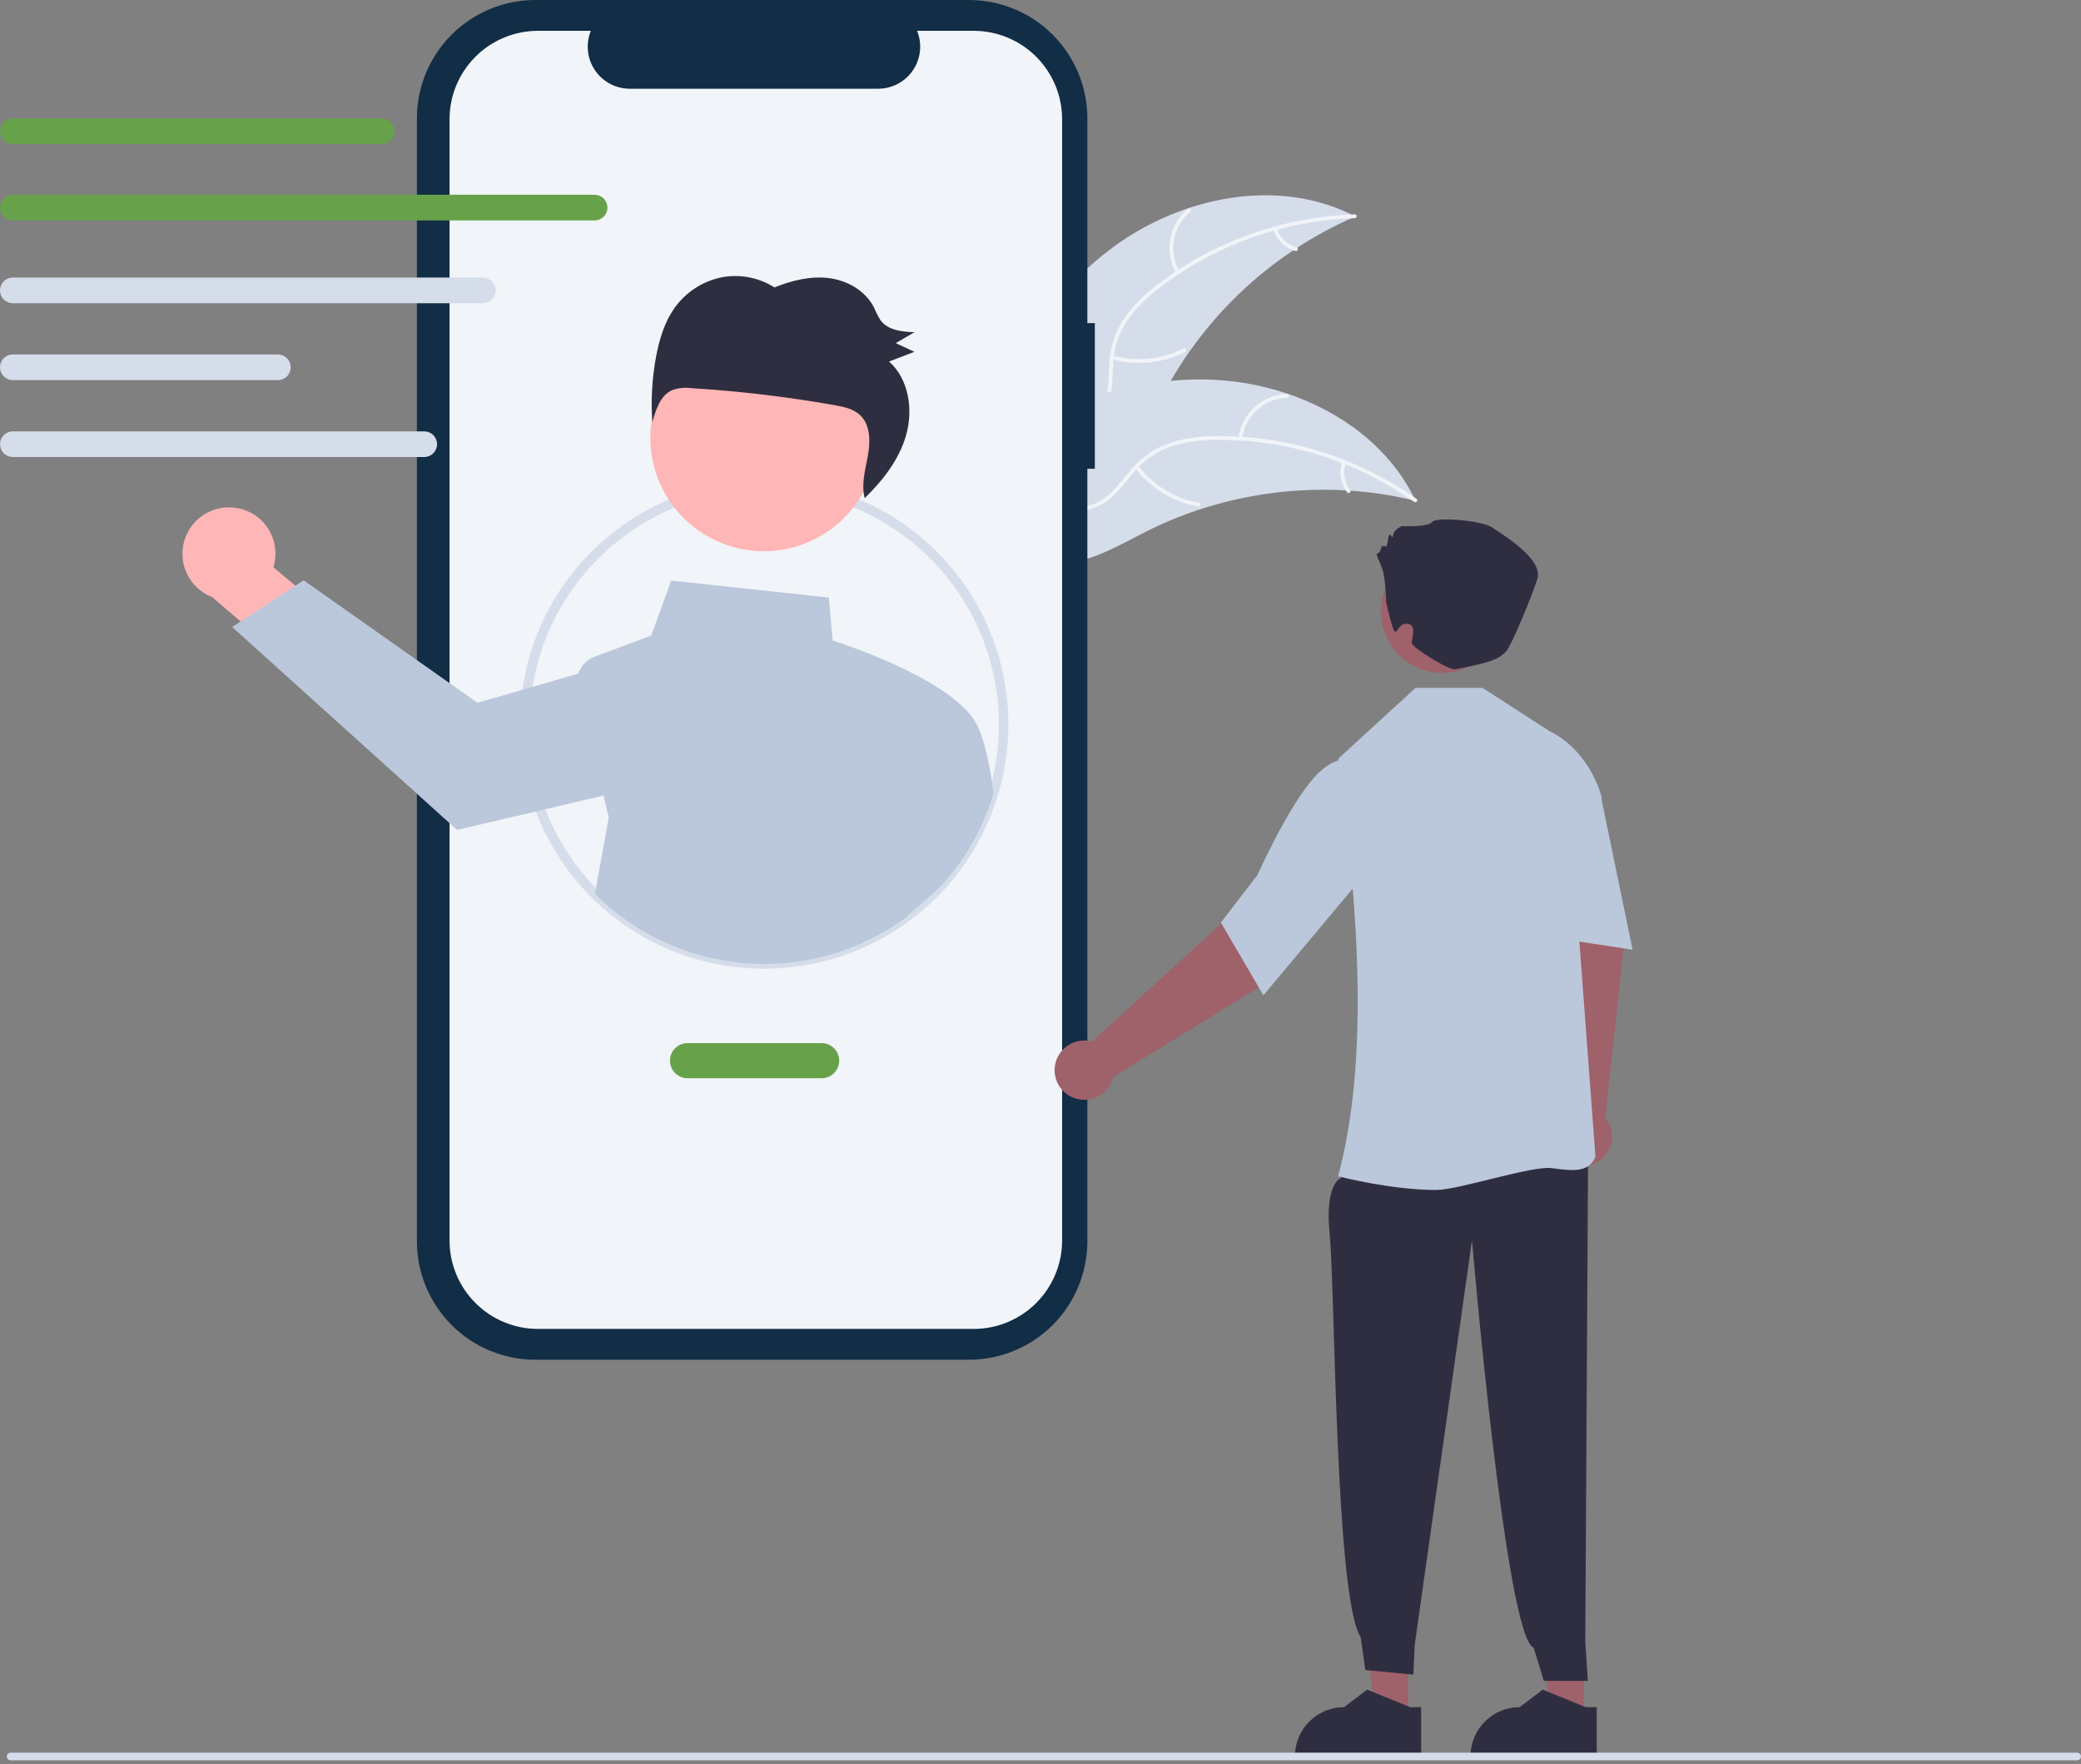 <svg width="210" height="178" viewBox="0 0 210 178" fill="none" xmlns="http://www.w3.org/2000/svg">
<rect x="0" y="0" width="210" height="178" fill="#808080" stroke="none"/>
<g clip-path="url(#clip0_11055_15674)">
<path d="M112.32 24.948C119.286 19.802 129.095 17.829 136.769 21.844C128.129 25.595 121.095 32.282 116.911 40.72C115.309 43.98 113.866 47.773 110.561 49.28C108.504 50.218 106.077 50.036 103.947 49.279C101.818 48.522 99.923 47.236 98.055 45.964L97.495 45.896C100.82 37.898 105.353 30.095 112.32 24.948Z" fill="#D6DDEA"/>
<path d="M136.706 22.015C129.54 22.239 122.628 24.716 116.95 29.093C115.711 30.014 114.625 31.124 113.731 32.382C112.9 33.637 112.421 35.091 112.342 36.593C112.241 37.992 112.299 39.435 111.859 40.786C111.623 41.474 111.245 42.104 110.749 42.635C110.253 43.167 109.65 43.587 108.98 43.87C107.329 44.616 105.508 44.724 103.723 44.769C101.742 44.818 99.683 44.837 97.881 45.77C97.663 45.883 97.5 45.538 97.718 45.425C100.853 43.802 104.517 44.861 107.812 43.895C109.349 43.444 110.76 42.527 111.378 40.993C111.917 39.652 111.859 38.164 111.949 36.746C112.005 35.279 112.418 33.848 113.154 32.578C113.98 31.278 115.022 30.128 116.234 29.177C118.929 26.993 121.951 25.247 125.189 24.001C128.876 22.559 132.782 21.759 136.739 21.635C136.984 21.627 136.949 22.007 136.706 22.015Z" fill="#F1F4F8"/>
<path d="M118.691 27.576C118.086 26.524 117.874 25.291 118.095 24.097C118.315 22.903 118.952 21.827 119.893 21.059C120.084 20.905 120.333 21.194 120.142 21.349C119.265 22.062 118.671 23.065 118.468 24.177C118.265 25.289 118.467 26.436 119.036 27.413C119.159 27.625 118.814 27.787 118.691 27.576Z" fill="#F1F4F8"/>
<path d="M112.296 35.877C114.686 36.545 117.24 36.288 119.448 35.156C119.667 35.044 119.83 35.389 119.611 35.501C117.311 36.674 114.653 36.937 112.167 36.236C111.931 36.169 112.061 35.81 112.296 35.877Z" fill="#F1F4F8"/>
<path d="M128.857 23.065C129.006 23.521 129.266 23.933 129.614 24.264C129.961 24.594 130.386 24.833 130.849 24.959C131.086 25.023 130.956 25.382 130.72 25.319C130.209 25.177 129.741 24.912 129.356 24.548C128.971 24.184 128.681 23.731 128.511 23.228C128.491 23.182 128.49 23.131 128.507 23.083C128.524 23.036 128.558 22.997 128.603 22.974C128.648 22.953 128.701 22.951 128.748 22.968C128.796 22.985 128.835 23.02 128.857 23.065Z" fill="#F1F4F8"/>
<path d="M142.854 50.531C142.705 50.496 142.555 50.46 142.403 50.426C140.391 49.957 138.344 49.652 136.283 49.514C136.123 49.501 135.962 49.49 135.803 49.481C130.832 49.202 125.854 49.849 121.119 51.387C119.236 52.001 117.402 52.757 115.633 53.649C113.191 54.882 110.641 56.412 108.011 56.755C107.737 56.794 107.461 56.816 107.185 56.821L97.457 46.585C97.446 46.55 97.433 46.518 97.423 46.484L97.016 46.093C97.104 46.041 97.196 45.988 97.284 45.936C97.335 45.905 97.388 45.877 97.439 45.846C97.474 45.827 97.508 45.807 97.538 45.787C97.55 45.781 97.562 45.774 97.571 45.77C97.601 45.75 97.631 45.735 97.659 45.717C98.174 45.423 98.693 45.131 99.215 44.843C99.217 44.841 99.217 44.841 99.222 44.841C103.201 42.654 107.399 40.781 111.747 39.604C111.878 39.568 112.011 39.531 112.146 39.5C114.109 38.98 116.112 38.622 118.133 38.428C119.24 38.326 120.352 38.28 121.464 38.29C124.337 38.321 127.187 38.804 129.909 39.721C135.337 41.551 140.119 45.095 142.663 50.144C142.728 50.273 142.791 50.4 142.854 50.531Z" fill="#D6DDEA"/>
<path d="M142.698 50.632C136.841 46.497 129.831 44.312 122.662 44.389C121.119 44.378 119.583 44.61 118.112 45.077C116.694 45.579 115.435 46.451 114.468 47.603C113.544 48.659 112.722 49.846 111.558 50.66C110.956 51.067 110.274 51.343 109.558 51.468C108.842 51.594 108.107 51.567 107.402 51.389C105.635 50.99 104.115 49.98 102.664 48.941C101.052 47.788 99.397 46.564 97.396 46.224C97.154 46.183 97.232 45.809 97.474 45.85C100.955 46.442 103.242 49.493 106.454 50.705C107.953 51.271 109.632 51.389 111.048 50.535C112.287 49.789 113.136 48.566 114.062 47.488C114.989 46.35 116.181 45.457 117.533 44.886C118.976 44.345 120.5 44.054 122.04 44.025C125.507 43.904 128.971 44.328 132.306 45.283C136.118 46.352 139.719 48.065 142.954 50.348C143.154 50.49 142.897 50.772 142.698 50.632Z" fill="#F1F4F8"/>
<path d="M124.972 44.228C125.123 43.024 125.697 41.912 126.591 41.091C127.486 40.271 128.643 39.795 129.856 39.749C130.101 39.74 130.126 40.121 129.88 40.13C128.75 40.171 127.673 40.614 126.841 41.38C126.01 42.146 125.48 43.184 125.346 44.306C125.317 44.55 124.943 44.471 124.972 44.228Z" fill="#F1F4F8"/>
<path d="M114.867 47.006C116.372 48.978 118.566 50.31 121.011 50.736C121.253 50.778 121.175 51.152 120.933 51.11C118.39 50.662 116.11 49.271 114.547 47.215C114.399 47.019 114.719 46.811 114.867 47.006Z" fill="#F1F4F8"/>
<path d="M135.801 46.745C135.646 47.199 135.605 47.684 135.684 48.158C135.763 48.631 135.958 49.077 136.251 49.457C136.402 49.651 136.082 49.859 135.932 49.666C135.609 49.245 135.395 48.752 135.307 48.23C135.219 47.707 135.26 47.17 135.427 46.667C135.439 46.619 135.469 46.576 135.511 46.549C135.553 46.521 135.603 46.511 135.653 46.519C135.702 46.53 135.746 46.56 135.773 46.602C135.801 46.644 135.811 46.696 135.801 46.745Z" fill="#F1F4F8"/>
<path d="M110.484 32.605H109.73V11.953C109.73 10.383 109.42 8.829 108.82 7.379C108.219 5.928 107.339 4.611 106.229 3.501C105.119 2.391 103.801 1.511 102.351 0.91C100.901 0.309 99.347 8.46209e-07 97.777 0H54.023C52.453 -3.3847e-06 50.899 0.309 49.449 0.91C47.999 1.511 46.681 2.391 45.571 3.501C44.461 4.611 43.581 5.928 42.98 7.379C42.38 8.829 42.07 10.383 42.07 11.953V125.251C42.07 128.421 43.33 131.461 45.571 133.702C47.813 135.944 50.853 137.203 54.023 137.203H97.777C100.947 137.203 103.987 135.944 106.229 133.703C108.47 131.461 109.73 128.421 109.73 125.251V47.305H110.484V32.605Z" fill="#122D46"/>
<path d="M98.255 3.11H92.544C92.806 3.754 92.907 4.452 92.836 5.144C92.765 5.836 92.525 6.5 92.137 7.077C91.749 7.654 91.225 8.127 90.611 8.454C89.997 8.781 89.313 8.952 88.617 8.952H63.551C62.856 8.952 62.171 8.781 61.557 8.454C60.944 8.127 60.42 7.654 60.032 7.077C59.644 6.5 59.404 5.836 59.333 5.144C59.262 4.452 59.362 3.754 59.625 3.11H54.291C51.923 3.11 49.653 4.05 47.979 5.724C46.305 7.398 45.364 9.668 45.364 12.036V125.167C45.364 126.34 45.595 127.5 46.044 128.583C46.492 129.666 47.15 130.65 47.979 131.479C48.807 132.308 49.792 132.966 50.874 133.414C51.958 133.863 53.118 134.094 54.29 134.094H98.255C99.427 134.094 100.588 133.863 101.671 133.414C102.754 132.966 103.738 132.308 104.567 131.479C105.396 130.65 106.053 129.666 106.502 128.583C106.95 127.5 107.181 126.34 107.181 125.167V12.036C107.181 9.668 106.241 7.398 104.567 5.724C102.893 4.05 100.622 3.11 98.255 3.11Z" fill="#F1F4F8"/>
<path d="M77.116 97.751C73.879 97.755 70.673 97.119 67.681 95.882C64.689 94.644 61.971 92.829 59.682 90.539C57.393 88.25 55.577 85.532 54.34 82.54C53.102 79.549 52.467 76.342 52.47 73.105C52.465 68.559 53.72 64.1 56.094 60.224C58.469 56.347 61.871 53.204 65.923 51.143C68.861 49.649 72.067 48.758 75.354 48.522C78.641 48.286 81.942 48.71 85.063 49.77C90.589 51.653 95.268 55.437 98.265 60.447C101.263 65.457 102.384 71.369 101.43 77.129C100.476 82.889 97.509 88.124 93.056 91.9C88.604 95.677 82.955 97.751 77.116 97.751ZM77.116 49.425C73.377 49.414 69.69 50.298 66.363 52.004C63.455 53.486 60.884 55.553 58.812 58.075C56.741 60.598 55.213 63.521 54.325 66.662C53.437 69.803 53.208 73.094 53.652 76.327C54.097 79.561 55.205 82.668 56.907 85.453C58.609 88.238 60.868 90.641 63.543 92.511C66.218 94.382 69.251 95.679 72.451 96.322C75.651 96.964 78.95 96.938 82.139 96.245C85.329 95.553 88.341 94.208 90.986 92.296C92.265 91.373 93.448 90.323 94.516 89.163C97.641 85.782 99.712 81.564 100.476 77.024C101.24 72.484 100.663 67.819 98.816 63.602C96.97 59.385 93.933 55.797 90.079 53.279C86.225 50.761 81.72 49.422 77.116 49.425Z" fill="#D6DDEA"/>
<path d="M23.713 51.232C24.389 51.317 25.039 51.549 25.616 51.912C26.193 52.275 26.684 52.76 27.053 53.333C27.422 53.906 27.661 54.553 27.753 55.229C27.846 55.905 27.788 56.592 27.586 57.243L35.775 64.064L32.844 70.052L21.415 60.257C20.343 59.844 19.461 59.053 18.934 58.033C18.407 57.014 18.272 55.836 18.555 54.723C18.838 53.611 19.52 52.641 20.471 51.998C21.421 51.354 22.575 51.081 23.713 51.232Z" fill="#FFB6B6"/>
<path d="M100.196 79.677C100.031 77.912 99.352 74.738 98.776 73.565C97.005 68.929 85.562 65.12 84.025 64.628L83.636 60.295L67.736 58.584L65.719 64.126L60.017 66.265C59.63 66.409 59.279 66.638 58.991 66.933C58.702 67.229 58.483 67.585 58.348 67.976L53.232 69.455L48.183 70.914L30.644 58.555L29.816 59.097L24.281 62.708L23.427 63.266L46.124 83.743L54.556 81.765L60.896 80.273L61.437 82.471L60.036 90.19C64.096 94.252 69.471 96.734 75.195 97.192C80.92 97.649 86.621 96.052 91.274 92.687L94.876 89.491C97.387 86.776 99.24 83.521 100.292 79.977L100.196 79.677Z" fill="#BBC7DB"/>
<path d="M80.676 55.04C86.678 53.053 89.933 46.577 87.946 40.575C85.959 34.573 79.482 31.318 73.48 33.305C67.478 35.292 64.223 41.769 66.21 47.771C68.198 53.773 74.674 57.028 80.676 55.04Z" fill="#FFB6B6"/>
<path d="M68.037 31.122C69.15 29.533 70.82 28.42 72.716 28.006C74.59 27.62 76.541 27.978 78.156 29.003C79.912 28.296 81.806 27.826 83.667 28.065C85.528 28.304 87.351 29.343 88.212 31.055C88.393 31.499 88.613 31.926 88.869 32.331C89.628 33.343 91.037 33.474 92.282 33.523C91.653 33.89 91.023 34.257 90.394 34.624C91.021 34.916 91.648 35.209 92.276 35.501C91.422 35.827 90.568 36.153 89.714 36.479C91.702 38.226 92.182 41.335 91.43 43.941C90.717 46.409 89.084 48.487 87.26 50.265C86.904 48.938 87.296 47.499 87.556 46.125C87.832 44.674 87.876 42.976 86.859 41.951C86.173 41.26 85.168 41.051 84.219 40.883C79.435 40.037 74.607 39.464 69.758 39.166C69.109 39.076 68.448 39.144 67.83 39.363C66.65 39.887 66.176 41.327 65.834 42.604C65.67 40.363 65.801 38.11 66.223 35.902C66.547 34.213 67.056 32.522 68.037 31.122Z" fill="#2F2E41"/>
<path d="M82.913 108.799H69.381C68.911 108.799 68.461 108.612 68.128 108.28C67.796 107.948 67.609 107.497 67.609 107.027C67.609 106.557 67.796 106.106 68.128 105.774C68.461 105.442 68.911 105.255 69.381 105.255H82.913C83.383 105.255 83.834 105.442 84.166 105.774C84.498 106.106 84.685 106.557 84.685 107.027C84.685 107.497 84.498 107.948 84.166 108.28C83.834 108.612 83.383 108.799 82.913 108.799Z" fill="#67A24A"/>
<path d="M38.516 14.538H1.296C0.953 14.538 0.625 14.401 0.382 14.158C0.14 13.916 0.004 13.587 0.004 13.244C0.004 12.901 0.14 12.572 0.382 12.329C0.625 12.086 0.953 11.95 1.296 11.949H38.516C38.859 11.949 39.189 12.086 39.431 12.328C39.674 12.571 39.81 12.9 39.81 13.244C39.81 13.587 39.674 13.916 39.431 14.159C39.189 14.402 38.859 14.538 38.516 14.538Z" fill="#67A24A"/>
<path d="M60.003 22.242H1.294C0.951 22.242 0.622 22.105 0.379 21.863C0.136 21.62 0 21.291 0 20.947C0 20.604 0.136 20.275 0.379 20.032C0.622 19.789 0.951 19.653 1.294 19.653H60.003C60.347 19.653 60.676 19.789 60.919 20.032C61.161 20.275 61.298 20.604 61.298 20.947C61.298 21.291 61.161 21.62 60.919 21.863C60.676 22.105 60.347 22.242 60.003 22.242Z" fill="#67A24A"/>
<path d="M48.721 30.596H1.294C0.951 30.596 0.622 30.459 0.379 30.217C0.136 29.974 0 29.645 0 29.301C0 28.958 0.136 28.629 0.379 28.386C0.622 28.143 0.951 28.007 1.294 28.007H48.721C49.065 28.007 49.394 28.143 49.637 28.386C49.879 28.629 50.016 28.958 50.016 29.301C50.016 29.645 49.879 29.974 49.637 30.217C49.394 30.459 49.065 30.596 48.721 30.596Z" fill="#D6DDEA"/>
<path d="M28.038 38.357H1.294C0.951 38.357 0.622 38.22 0.379 37.977C0.136 37.735 0 37.406 0 37.062C0 36.719 0.136 36.39 0.379 36.147C0.622 35.904 0.951 35.768 1.294 35.768H28.038C28.381 35.768 28.711 35.904 28.953 36.147C29.196 36.39 29.333 36.719 29.333 37.062C29.333 37.406 29.196 37.735 28.953 37.977C28.711 38.22 28.381 38.357 28.038 38.357Z" fill="#D6DDEA"/>
<path d="M42.814 46.117H1.296C0.953 46.116 0.625 45.98 0.382 45.737C0.14 45.494 0.004 45.165 0.004 44.822C0.004 44.479 0.14 44.15 0.382 43.908C0.625 43.665 0.953 43.528 1.296 43.528H42.814C43.157 43.528 43.486 43.665 43.728 43.908C43.97 44.15 44.106 44.479 44.106 44.822C44.106 45.165 43.97 45.494 43.728 45.737C43.486 45.98 43.157 46.116 42.814 46.117Z" fill="#D6DDEA"/>
<path d="M159.818 172.761L156.483 172.76L154.896 159.893L159.819 159.894L159.818 172.761Z" fill="#9F616A"/>
<path d="M161.13 177.377L148.394 177.377V177.216C148.394 175.901 148.916 174.64 149.846 173.711C150.775 172.781 152.036 172.259 153.351 172.259H153.351L155.677 170.494L160.018 172.259L161.13 172.259L161.13 177.377Z" fill="#2F2E41"/>
<path d="M157.873 112.288L156.402 94.349L155.246 87.616L161.717 86.187L163.865 95.405L161.994 112.786C162.371 113.248 162.602 113.813 162.656 114.407C162.71 115.002 162.585 115.599 162.297 116.122C162.009 116.644 161.571 117.069 161.04 117.341C160.509 117.614 159.908 117.721 159.316 117.649C158.723 117.578 158.166 117.331 157.715 116.94C157.264 116.549 156.94 116.032 156.785 115.456C156.629 114.879 156.65 114.27 156.844 113.705C157.038 113.141 157.397 112.647 157.873 112.288Z" fill="#9F616A"/>
<path d="M142.103 172.761L138.767 172.76L137.18 159.893L142.103 159.894L142.103 172.761Z" fill="#9F616A"/>
<path d="M136.76 116.354L135.282 118.912C135.282 118.912 133.657 119.356 134.188 124.653C134.719 129.95 134.742 161.333 137.312 165.195L137.777 168.511L142.632 168.975L142.754 166.032L148.542 125.153C148.542 125.153 151.951 165.284 154.771 166.266L155.789 169.609L160.238 169.611L159.975 165.671L160.262 115.94L136.76 116.354Z" fill="#2F2E41"/>
<path d="M135.137 118.718L135.035 118.691C138.088 107.274 137.207 92.491 135.052 76.616L135.052 76.55L142.843 69.414H149.609L156.316 73.742C160.652 75.91 161.638 80.501 161.647 80.547L161.654 80.58L158.997 89.853L160.998 116.673L161.001 116.704L160.989 116.733C160.342 118.375 158.606 118.141 156.596 117.87C154.59 117.6 147.196 120.073 144.929 120.073C140.499 120.073 135.454 118.799 135.137 118.718Z" fill="#BBC7DB"/>
<path d="M154.908 77.356L157.815 76.092L161.644 80.787L164.748 95.832L154.116 94.221L154.908 77.356Z" fill="#BBC7DB"/>
<path d="M110.206 105.1L123.493 92.958L128.11 87.924L133.201 92.167L127.225 99.506L112.334 108.663C112.199 109.245 111.893 109.772 111.456 110.179C111.019 110.585 110.47 110.852 109.881 110.944C109.291 111.036 108.687 110.95 108.147 110.697C107.606 110.443 107.154 110.034 106.848 109.522C106.542 109.009 106.396 108.417 106.429 107.821C106.463 107.225 106.673 106.653 107.034 106.177C107.395 105.702 107.89 105.345 108.455 105.153C109.02 104.961 109.63 104.942 110.206 105.1Z" fill="#9F616A"/>
<path d="M123.201 93.09L126.881 88.311C126.912 88.243 129.965 81.42 132.611 78.455C135.326 75.414 137.463 76.97 137.485 76.986L137.538 77.026L137.686 88.256L127.496 100.432L123.201 93.09Z" fill="#BBC7DB"/>
<path d="M151.676 62.691C152.225 59.31 149.929 56.125 146.548 55.576C143.166 55.027 139.981 57.323 139.432 60.705C138.883 64.086 141.179 67.272 144.561 67.82C147.942 68.369 151.127 66.073 151.676 62.691Z" fill="#9F616A"/>
<path d="M139.881 60.777C139.881 60.777 139.832 58.597 139.556 57.632C139.28 56.667 138.729 55.84 139.005 55.84C139.28 55.84 139.418 55.151 139.418 55.151C139.418 55.151 139.694 55.013 139.832 55.151C139.97 55.289 140.107 54.187 140.107 54.187C140.107 54.187 140.245 53.773 140.383 54.049C140.521 54.324 140.521 54.187 140.659 53.773C140.797 53.359 141.486 53.084 141.486 53.084C141.486 53.084 144.104 53.222 144.518 52.67C144.931 52.119 149.617 52.533 150.582 53.222C151.547 53.911 155.82 56.392 155.13 58.459C154.441 60.526 152.458 65.287 151.96 65.764C151.174 66.519 150.63 66.791 146.911 67.531C146.183 67.676 142.467 65.299 142.467 64.886C142.467 64.472 142.915 63.161 142.195 62.981C141.107 62.709 140.984 64.085 140.708 63.672C140.433 63.258 139.881 60.777 139.881 60.777Z" fill="#2F2E41"/>
<path d="M143.41 177.377L130.674 177.377V177.216C130.674 175.901 131.196 174.64 132.126 173.711C133.056 172.781 134.316 172.259 135.631 172.259H135.631L137.958 170.494L142.298 172.259L143.41 172.259L143.41 177.377Z" fill="#2F2E41"/>
<path d="M209.613 177.62H1.069C0.967 177.62 0.87 177.58 0.798 177.508C0.726 177.436 0.686 177.338 0.686 177.237C0.686 177.135 0.726 177.037 0.798 176.965C0.87 176.894 0.967 176.853 1.069 176.853H209.613C209.715 176.853 209.813 176.894 209.885 176.965C209.957 177.037 209.997 177.135 209.997 177.237C209.997 177.338 209.957 177.436 209.885 177.508C209.813 177.58 209.715 177.62 209.613 177.62Z" fill="#D6DDEA"/>
</g>
<defs>
<clipPath id="clip0_11055_15674">
<rect width="210" height="177.62" fill="white"/>
</clipPath>
</defs>
</svg>
